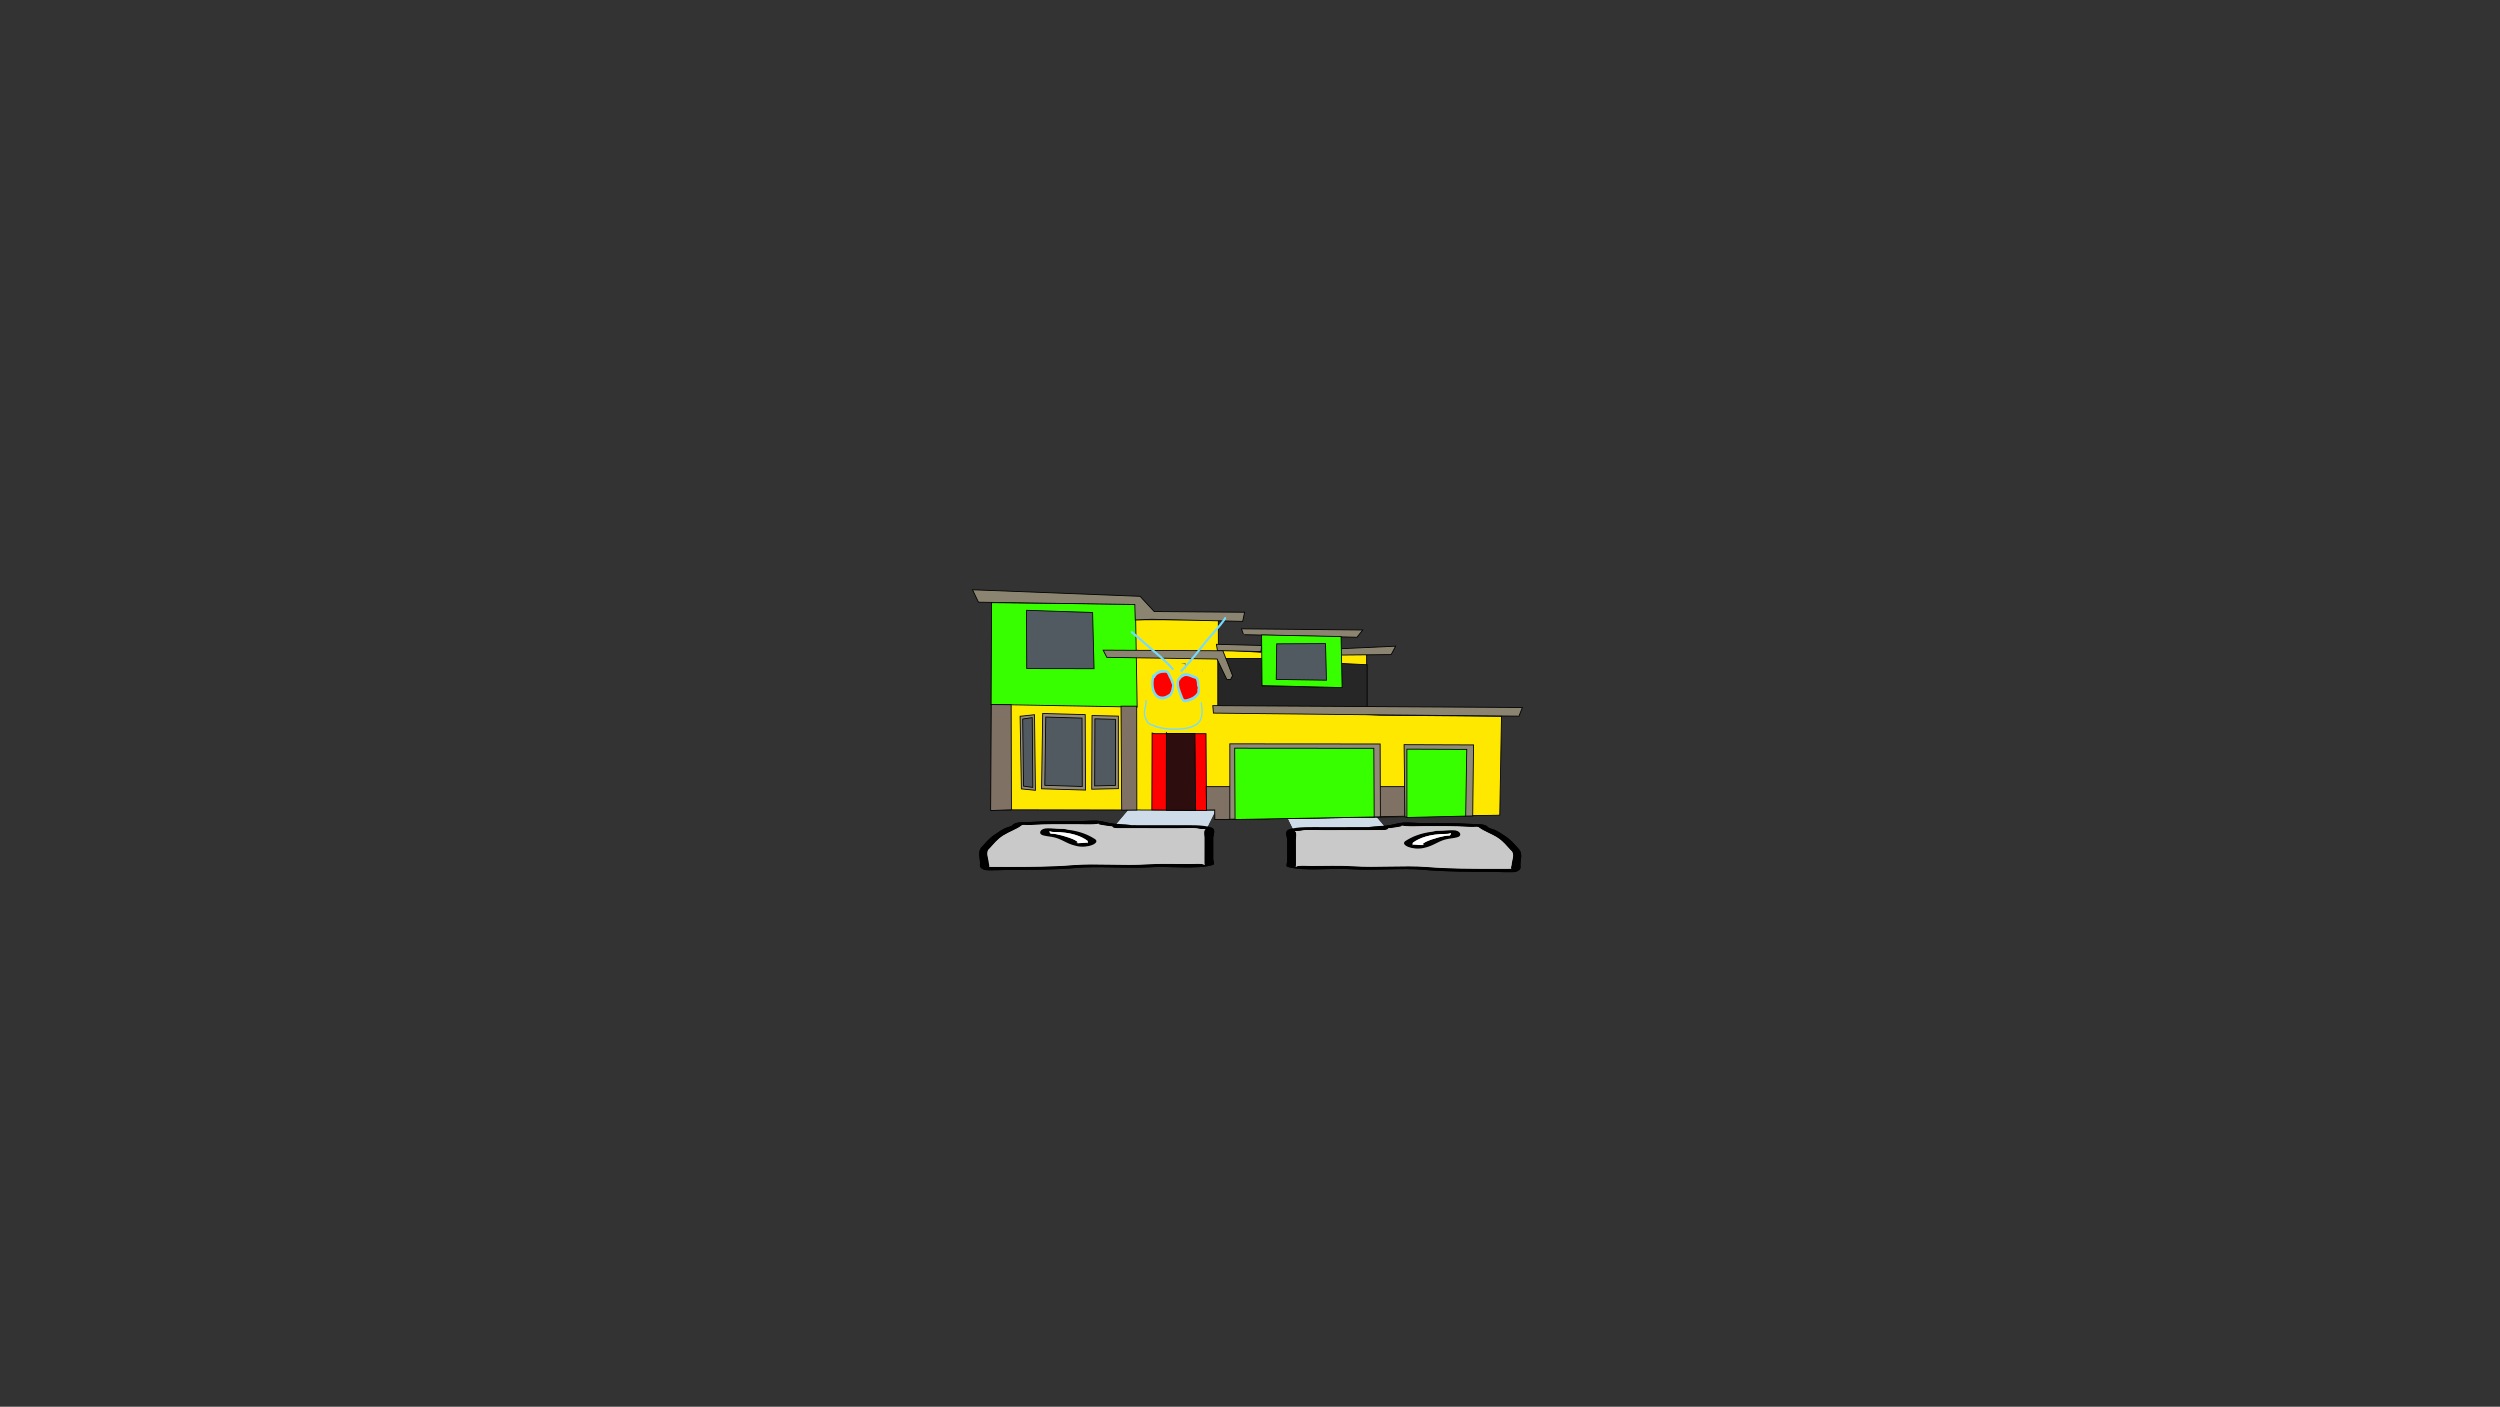 <svg version="1.1" xmlns="http://www.w3.org/2000/svg" xmlns:xlink="http://www.w3.org/1999/xlink" width="2878.25" height="1619.58" viewBox="0,0,2878.25,1619.58"><rect x="0" y="0" width="2878.25" height="1619.58" fill="#333333" stroke="none"/><g transform="translate(1117.373,629.809)"><g data-paper-data="{&quot;isPaintingLayer&quot;:true}" stroke-linejoin="miter" stroke-miterlimit="10" stroke-dasharray="" stroke-dashoffset="0" style="mix-blend-mode: normal"><path d="M-1117.373,989.77v-1619.58h2878.25v1619.58z" fill="none" fill-rule="nonzero" stroke="#000000" stroke-width="0" stroke-linecap="butt"/><g><path d="M371.776,325.293l-19.769,-39.946l93.697,0.231l33.577,39.574z" data-paper-data="{&quot;index&quot;:null}" fill="#cedce9" fill-rule="nonzero" stroke="#000000" stroke-width="0" stroke-linecap="round"/><path d="M488.191,323.063c-2.535,0.441 -5.028,0.695 -7.496,0.879c0.017,0.067 0.026,0.137 0.026,0.211c0.002,1.784 -5.161,1.791 -5.161,1.791c-22.802,0.03 -45.604,0.06 -68.406,0.09c-5.868,0.008 -20.469,-0.783 -24.795,0.29c-2.492,0.618 -4.277,0.559 -7.471,0.644c-0.361,0.01 -1.016,0.03 -1.596,0.043c3.09,0.758 1.604,7.801 1.606,9.77c0.009,8.326 0.018,16.651 0.027,24.976c0.002,1.487 0.003,2.973 0.005,4.46c0.001,0.595 -0.906,2.29 0.002,1.784c3.453,-1.926 10.196,-0.902 18.069,-0.916c15.519,-0.027 32.134,-0.622 47.377,0.322c27.836,1.887 57.758,-1.225 85.372,0.882c23.257,1.979 51.095,2.123 75.055,2.092c6.023,-0.008 12.046,-0.016 18.07,-0.024c0.906,-0.001 2.329,-0.045 3.802,-0.093c-1.483,-0.913 0.066,-3.129 0.065,-4.372c-0.005,-4.645 4.492,-12.663 -1.044,-16.829c-4.894,-5.061 -7.991,-9.936 -15.97,-14.979c-5.887,-3.721 -15.049,-7.014 -19.921,-10.712c-2.362,-2.204 -4.473,-0.624 -12.159,-1.125c-17.006,-1.108 -34.061,-0.847 -51.629,-0.824c-6.403,0.008 -14.445,0.468 -20.651,0.027c-1.31,-0.093 -3.772,-0.442 -5.618,-0.729c3.376,0.897 -4.324,1.778 -7.56,2.342zM407.149,322.465c17.233,-0.023 34.466,-0.045 51.699,-0.068c0.497,-0.087 0.994,-0.173 1.491,-0.26c6.547,-1.14 12.459,-0.848 18.068,-1.362c7.644,-0.7 12.215,-3.031 20.102,-3.594c4.531,-0.324 17.082,0.681 23.506,0.673c17.417,-0.023 34.815,-0.39 51.629,0.824c9.445,0.682 17.426,-0.682 21.847,3.444c0.653,1.569 5.865,2.543 8.592,3.747c4.168,1.84 7.652,4.568 10.878,6.607c7.996,5.054 11.515,10.258 16.531,15.446c4.483,5.469 1.569,12.261 1.575,17.956c0.003,3.149 1.442,5.366 -5.154,8.035c-2.3,0.931 -23.56,0.031 -27.104,0.035c-24.713,0.032 -53.589,-0.156 -77.559,-2.195c-26.334,-2.625 -57.674,1 -84.893,-0.845c-21.934,-1.678 -55.783,2.914 -73.75,-2.895c-1.779,-0.575 -0.006,-5.293 -0.007,-6.244c-0.009,-8.326 -0.018,-16.651 -0.027,-24.976c-0.003,-2.784 -3.561,-9.425 1.823,-11.504c9.396,-3.63 26.989,-2.806 40.754,-2.824z" data-paper-data="{&quot;index&quot;:null}" fill="#000000" fill-rule="nonzero" stroke="none" stroke-width="0" stroke-linecap="butt"/><path d="M480.623,323.857c2.468,-0.184 4.991,-0.44 7.526,-0.882c3.235,-0.563 10.967,-1.446 7.59,-2.343c1.846,0.286 4.328,0.636 5.638,0.729c6.206,0.441 14.32,-0.014 20.723,-0.023c17.567,-0.023 34.733,-0.259 51.739,0.849c7.686,0.501 9.812,-1.073 12.175,1.132c4.872,3.697 14.072,7.017 19.96,10.738c7.979,5.043 11.087,9.952 15.981,15.013c5.536,4.166 1.015,12.215 1.02,16.86c0.001,1.243 -1.558,3.465 -0.075,4.378c-1.473,0.048 -2.898,0.093 -3.804,0.095c-6.023,0.008 -12.057,0.021 -18.08,0.029c-23.96,0.031 -51.911,-0.082 -75.168,-2.061c-27.614,-2.107 -57.81,0.989 -85.646,-0.899c-15.243,-0.945 -31.905,-0.37 -47.424,-0.343c-7.873,0.014 -14.622,-1.015 -18.075,0.912c-0.907,0.506 -0.005,-1.192 -0.006,-1.787c-0.002,-1.487 -0.012,-2.981 -0.014,-4.467c-0.009,-8.326 -0.029,-16.7 -0.038,-25.026c-0.002,-1.968 1.499,-9.029 -1.591,-9.787c0.579,-0.013 1.236,-0.033 1.596,-0.043c3.194,-0.085 4.983,-0.029 7.475,-0.647c4.327,-1.073 18.941,-0.291 24.809,-0.298c22.802,-0.03 45.726,-0.095 68.528,-0.125c0,0 5.188,-0.01 5.186,-1.794c-0,-0.073 -0.008,-0.143 -0.025,-0.211z" data-paper-data="{&quot;noHover&quot;:false,&quot;origItem&quot;:[&quot;Path&quot;,{&quot;applyMatrix&quot;:true,&quot;segments&quot;:[[[579.60736,595.76373],[0.95609,-0.20262],[0.00646,0.07548]],[[579.61718,596],[0,-0.08208],[0,2]],[[577.61718,598],[0,0],[-8.83333,0]],[[551.11718,598],[8.83333,0],[-2.27308,0]],[[541.51161,598.28885],[1.67648,-1.19621],[-0.96568,0.68904]],[[538.61718,599],[1.23739,-0.09027],[-0.13966,0.01019]],[[537.99901,599.04541],[0.22447,-0.0134],[1.19653,0.85421]],[[538.61718,610],[0,-2.20646],[0,9.33333]],[[538.61718,638],[0,-9.33333],[0,1.66667]],[[538.61718,643],[0,-1.66667],[0,0.66667]],[[538.61718,645],[-0.35177,0.56631],[1.33831,-2.15456]],[[545.61718,644],[-3.04994,0.00386],[6.01206,-0.00761]],[[563.97058,644.43107],[-5.90478,-1.08158],[10.78253,2.15651]],[[597.04254,645.54479],[-10.6965,-2.40266],[9.00888,2.25222]],[[626.11718,648],[-9.28168,0],[2.33333,0]],[[633.11718,648],[-2.33333,0],[0.35109,0]],[[634.59021,647.90091],[-0.5707,0.05184],[-0.57412,-1.02596]],[[634.61718,643],[0,1.39387],[0,-5.20707]],[[634.21982,624.13246],[2.14282,4.67827],[-1.8936,-5.6808]],[[628.03948,607.31672],[3.08887,5.66543],[-2.2791,-4.1802]],[[620.32688,595.27881],[1.8857,4.15235],[-0.91417,-2.47477]],[[615.61718,594],[2.9771,0.57275],[-6.58756,-1.26734]],[[595.61718,593],[6.8054,0],[-2.48058,0]],[[587.61718,593],[2.40395,0.50364],[-0.50743,-0.10631]],[[585.44122,592.1748],[0.71481,0.32365],[1.30749,1.01011]],[[582.51161,594.78885],[1.25365,-0.62682],[-0.98239,0.4912]]],&quot;closed&quot;:true}],&quot;index&quot;:null}" fill="#c9c9c9" fill-rule="nonzero" stroke="none" stroke-width="0" stroke-linecap="butt"/><path d="M553.006,330.302c-0,-0.207 -0.072,-0.553 -0.141,-0.893c-0.266,0.138 -0.662,0.257 -1.172,0.358c-1.529,0.54 -3.85,0.543 -3.85,0.543c-19.665,0.026 -31.018,4.777 -37.964,9.768c-0.817,0.566 -0.744,1.247 -0.744,1.879c0,0.18 -0.049,0.466 -0.103,0.761c0.052,-0.095 0.182,-0.174 0.446,-0.224c1.167,-0.223 11.32,1.121 12.565,0.338c0.374,-0.235 -1.837,-0.277 -1.715,-0.541c1.496,-3.256 17.393,-8.198 25.209,-9.559c2.027,-0.353 4.309,-0.532 6.578,-0.616c-0.888,-0.476 0.891,-1.209 0.891,-1.812zM509.005,342.865c-0.116,0.634 -0.22,1.241 0.132,0.875c0.241,-0.25 -0.107,-0.6 -0.132,-0.875zM500.642,338.493c7.373,-4.816 17.182,-9.212 32.473,-10.957c1.436,-0.778 4.399,-0.782 4.399,-0.782l2.581,-0.003c5.845,-0.008 8.937,-0.715 15.215,-0.724c8.719,-0.011 10.747,5.977 6.189,7.738c-2.876,1.111 -7.491,1.48 -11.341,2.151c-11.398,1.985 -15.622,7.651 -28.111,10.483c-13.237,3.002 -27.82,-3.461 -21.405,-7.906z" data-paper-data="{&quot;index&quot;:null}" fill="#000000" fill-rule="nonzero" stroke="none" stroke-width="0" stroke-linecap="butt"/><path d="M553.057,329.349c0.069,0.34 0.153,0.692 0.153,0.898c0.001,0.603 -1.757,1.347 -0.87,1.823c-2.269,0.084 -4.564,0.256 -6.591,0.609c-7.816,1.361 -23.79,6.279 -25.286,9.534c-0.122,0.265 1.844,0.463 1.47,0.698c-1.245,0.783 -11.486,-0.585 -12.653,-0.361c-0.264,0.051 -0.393,0.129 -0.445,0.225c0.054,-0.296 0.094,-0.585 0.094,-0.765c-0.001,-0.632 -0.096,-1.325 0.721,-1.891c6.946,-4.991 18.709,-9.847 38.374,-9.873c0,0 2.331,0.001 3.86,-0.539c0.51,-0.101 0.907,-0.219 1.172,-0.358z" data-paper-data="{&quot;noHover&quot;:false,&quot;origItem&quot;:[&quot;Path&quot;,{&quot;applyMatrix&quot;:true,&quot;segments&quot;:[[[607.563,601.99816],[0.02649,0.38155],[-0.10299,0.15484]],[[607.10872,602.39727],[0.1976,-0.11227],[-0.59254,0.60273]],[[605.61718,603],[0,0],[-7.618,0]],[[590.90604,613.89443],[2.69308,-5.58508],[-0.31682,0.63364]],[[590.61718,616],[0,-0.70843],[0,0.20156]],[[590.57685,616.85325],[0.02106,-0.33136],[0.02013,-0.10671]],[[590.74964,616.60263],[-0.10238,0.05628],[0.45234,-0.24865]],[[595.61718,617],[-0.48256,0.87548],[0.14503,-0.26312]],[[594.95308,616.3906],[-0.04725,0.29671],[0.58086,-3.64773]],[[604.72276,605.71115],[-3.02833,1.51416],[0.78545,-0.39273]],[[607.27135,605.03032],[-0.87898,0.0905],[-0.34365,-0.53523]],[[607.61718,603],[0,0.6759],[0,-0.23192]]],&quot;closed&quot;:true}],&quot;index&quot;:null}" fill="#ffffff" fill-rule="nonzero" stroke="none" stroke-width="0" stroke-linecap="butt"/><path d="M371.776,325.293l-19.769,-39.946l93.697,0.231l33.577,39.574z" data-paper-data="{&quot;index&quot;:null}" fill="#cedce9" fill-rule="nonzero" stroke="#000000" stroke-width="0" stroke-linecap="round"/><path d="M488.191,323.063c-2.535,0.441 -5.028,0.695 -7.496,0.879c0.017,0.067 0.026,0.137 0.026,0.211c0.002,1.784 -5.161,1.791 -5.161,1.791c-22.802,0.03 -45.604,0.06 -68.406,0.09c-5.868,0.008 -20.469,-0.783 -24.795,0.29c-2.492,0.618 -4.277,0.559 -7.471,0.644c-0.361,0.01 -1.016,0.03 -1.596,0.043c3.09,0.758 1.604,7.801 1.606,9.77c0.009,8.326 0.018,16.651 0.027,24.976c0.002,1.487 0.003,2.973 0.005,4.46c0.001,0.595 -0.906,2.29 0.002,1.784c3.453,-1.926 10.196,-0.902 18.069,-0.916c15.519,-0.027 32.134,-0.622 47.377,0.322c27.836,1.887 57.758,-1.225 85.372,0.882c23.257,1.979 51.095,2.123 75.055,2.092c6.023,-0.008 12.046,-0.016 18.07,-0.024c0.906,-0.001 2.329,-0.045 3.802,-0.093c-1.483,-0.913 0.066,-3.129 0.065,-4.372c-0.005,-4.645 4.492,-12.663 -1.044,-16.829c-4.894,-5.061 -7.991,-9.936 -15.97,-14.979c-5.887,-3.721 -15.049,-7.014 -19.921,-10.712c-2.362,-2.204 -4.473,-0.624 -12.159,-1.125c-17.006,-1.108 -34.061,-0.847 -51.629,-0.824c-6.403,0.008 -14.445,0.468 -20.651,0.027c-1.31,-0.093 -3.772,-0.442 -5.618,-0.729c3.376,0.897 -4.324,1.778 -7.56,2.342zM407.149,322.465c17.233,-0.023 34.466,-0.045 51.699,-0.068c0.497,-0.087 0.994,-0.173 1.491,-0.26c6.547,-1.14 12.459,-0.848 18.068,-1.362c7.644,-0.7 12.215,-3.031 20.102,-3.594c4.531,-0.324 17.082,0.681 23.506,0.673c17.417,-0.023 34.815,-0.39 51.629,0.824c9.445,0.682 17.426,-0.682 21.847,3.444c0.653,1.569 5.865,2.543 8.592,3.747c4.168,1.84 7.652,4.568 10.878,6.607c7.996,5.054 11.515,10.258 16.531,15.446c4.483,5.469 1.569,12.261 1.575,17.956c0.003,3.149 1.442,5.366 -5.154,8.035c-2.3,0.931 -23.56,0.031 -27.104,0.035c-24.713,0.032 -53.589,-0.156 -77.559,-2.195c-26.334,-2.625 -57.674,1 -84.893,-0.845c-21.934,-1.678 -55.783,2.914 -73.75,-2.895c-1.779,-0.575 -0.006,-5.293 -0.007,-6.244c-0.009,-8.326 -0.018,-16.651 -0.027,-24.976c-0.003,-2.784 -3.561,-9.425 1.823,-11.504c9.396,-3.63 26.989,-2.806 40.754,-2.824z" data-paper-data="{&quot;index&quot;:null}" fill="#000000" fill-rule="nonzero" stroke="none" stroke-width="0" stroke-linecap="butt"/><path d="M480.623,323.857c2.468,-0.184 4.991,-0.44 7.526,-0.882c3.235,-0.563 10.967,-1.446 7.59,-2.343c1.846,0.286 4.328,0.636 5.638,0.729c6.206,0.441 14.32,-0.014 20.723,-0.023c17.567,-0.023 34.733,-0.259 51.739,0.849c7.686,0.501 9.812,-1.073 12.175,1.132c4.872,3.697 14.072,7.017 19.96,10.738c7.979,5.043 11.087,9.952 15.981,15.013c5.536,4.166 1.015,12.215 1.02,16.86c0.001,1.243 -1.558,3.465 -0.075,4.378c-1.473,0.048 -2.898,0.093 -3.804,0.095c-6.023,0.008 -12.057,0.021 -18.08,0.029c-23.96,0.031 -51.911,-0.082 -75.168,-2.061c-27.614,-2.107 -57.81,0.989 -85.646,-0.899c-15.243,-0.945 -31.905,-0.37 -47.424,-0.343c-7.873,0.014 -14.622,-1.015 -18.075,0.912c-0.907,0.506 -0.005,-1.192 -0.006,-1.787c-0.002,-1.487 -0.012,-2.981 -0.014,-4.467c-0.009,-8.326 -0.029,-16.7 -0.038,-25.026c-0.002,-1.968 1.499,-9.029 -1.591,-9.787c0.579,-0.013 1.236,-0.033 1.596,-0.043c3.194,-0.085 4.983,-0.029 7.475,-0.647c4.327,-1.073 18.941,-0.291 24.809,-0.298c22.802,-0.03 45.726,-0.095 68.528,-0.125c0,0 5.188,-0.01 5.186,-1.794c-0,-0.073 -0.008,-0.143 -0.025,-0.211z" data-paper-data="{&quot;noHover&quot;:false,&quot;origItem&quot;:[&quot;Path&quot;,{&quot;applyMatrix&quot;:true,&quot;segments&quot;:[[[579.60736,595.76373],[0.95609,-0.20262],[0.00646,0.07548]],[[579.61718,596],[0,-0.08208],[0,2]],[[577.61718,598],[0,0],[-8.83333,0]],[[551.11718,598],[8.83333,0],[-2.27308,0]],[[541.51161,598.28885],[1.67648,-1.19621],[-0.96568,0.68904]],[[538.61718,599],[1.23739,-0.09027],[-0.13966,0.01019]],[[537.99901,599.04541],[0.22447,-0.0134],[1.19653,0.85421]],[[538.61718,610],[0,-2.20646],[0,9.33333]],[[538.61718,638],[0,-9.33333],[0,1.66667]],[[538.61718,643],[0,-1.66667],[0,0.66667]],[[538.61718,645],[-0.35177,0.56631],[1.33831,-2.15456]],[[545.61718,644],[-3.04994,0.00386],[6.01206,-0.00761]],[[563.97058,644.43107],[-5.90478,-1.08158],[10.78253,2.15651]],[[597.04254,645.54479],[-10.6965,-2.40266],[9.00888,2.25222]],[[626.11718,648],[-9.28168,0],[2.33333,0]],[[633.11718,648],[-2.33333,0],[0.35109,0]],[[634.59021,647.90091],[-0.5707,0.05184],[-0.57412,-1.02596]],[[634.61718,643],[0,1.39387],[0,-5.20707]],[[634.21982,624.13246],[2.14282,4.67827],[-1.8936,-5.6808]],[[628.03948,607.31672],[3.08887,5.66543],[-2.2791,-4.1802]],[[620.32688,595.27881],[1.8857,4.15235],[-0.91417,-2.47477]],[[615.61718,594],[2.9771,0.57275],[-6.58756,-1.26734]],[[595.61718,593],[6.8054,0],[-2.48058,0]],[[587.61718,593],[2.40395,0.50364],[-0.50743,-0.10631]],[[585.44122,592.1748],[0.71481,0.32365],[1.30749,1.01011]],[[582.51161,594.78885],[1.25365,-0.62682],[-0.98239,0.4912]]],&quot;closed&quot;:true}],&quot;index&quot;:null}" fill="#c9c9c9" fill-rule="nonzero" stroke="none" stroke-width="0" stroke-linecap="butt"/><path d="M553.006,330.302c-0,-0.207 -0.072,-0.553 -0.141,-0.893c-0.266,0.138 -0.662,0.257 -1.172,0.358c-1.529,0.54 -3.85,0.543 -3.85,0.543c-19.665,0.026 -31.018,4.777 -37.964,9.768c-0.817,0.566 -0.744,1.247 -0.744,1.879c0,0.18 -0.049,0.466 -0.103,0.761c0.052,-0.095 0.182,-0.174 0.446,-0.224c1.167,-0.223 11.32,1.121 12.565,0.338c0.374,-0.235 -1.837,-0.277 -1.715,-0.541c1.496,-3.256 17.393,-8.198 25.209,-9.559c2.027,-0.353 4.309,-0.532 6.578,-0.616c-0.888,-0.476 0.891,-1.209 0.891,-1.812zM509.005,342.865c-0.116,0.634 -0.22,1.241 0.132,0.875c0.241,-0.25 -0.107,-0.6 -0.132,-0.875zM500.642,338.493c7.373,-4.816 17.182,-9.212 32.473,-10.957c1.436,-0.778 4.399,-0.782 4.399,-0.782l2.581,-0.003c5.845,-0.008 8.937,-0.715 15.215,-0.724c8.719,-0.011 10.747,5.977 6.189,7.738c-2.876,1.111 -7.491,1.48 -11.341,2.151c-11.398,1.985 -15.622,7.651 -28.111,10.483c-13.237,3.002 -27.82,-3.461 -21.405,-7.906z" data-paper-data="{&quot;index&quot;:null}" fill="#000000" fill-rule="nonzero" stroke="none" stroke-width="0" stroke-linecap="butt"/><path d="M553.057,329.349c0.069,0.34 0.153,0.692 0.153,0.898c0.001,0.603 -1.757,1.347 -0.87,1.823c-2.269,0.084 -4.564,0.256 -6.591,0.609c-7.816,1.361 -23.79,6.279 -25.286,9.534c-0.122,0.265 1.844,0.463 1.47,0.698c-1.245,0.783 -11.486,-0.585 -12.653,-0.361c-0.264,0.051 -0.393,0.129 -0.445,0.225c0.054,-0.296 0.094,-0.585 0.094,-0.765c-0.001,-0.632 -0.096,-1.325 0.721,-1.891c6.946,-4.991 18.709,-9.847 38.374,-9.873c0,0 2.331,0.001 3.86,-0.539c0.51,-0.101 0.907,-0.219 1.172,-0.358z" data-paper-data="{&quot;noHover&quot;:false,&quot;origItem&quot;:[&quot;Path&quot;,{&quot;applyMatrix&quot;:true,&quot;segments&quot;:[[[607.563,601.99816],[0.02649,0.38155],[-0.10299,0.15484]],[[607.10872,602.39727],[0.1976,-0.11227],[-0.59254,0.60273]],[[605.61718,603],[0,0],[-7.618,0]],[[590.90604,613.89443],[2.69308,-5.58508],[-0.31682,0.63364]],[[590.61718,616],[0,-0.70843],[0,0.20156]],[[590.57685,616.85325],[0.02106,-0.33136],[0.02013,-0.10671]],[[590.74964,616.60263],[-0.10238,0.05628],[0.45234,-0.24865]],[[595.61718,617],[-0.48256,0.87548],[0.14503,-0.26312]],[[594.95308,616.3906],[-0.04725,0.29671],[0.58086,-3.64773]],[[604.72276,605.71115],[-3.02833,1.51416],[0.78545,-0.39273]],[[607.27135,605.03032],[-0.87898,0.0905],[-0.34365,-0.53523]],[[607.61718,603],[0,0.6759],[0,-0.23192]]],&quot;closed&quot;:true}],&quot;index&quot;:null}" fill="#ffffff" fill-rule="nonzero" stroke="none" stroke-width="0" stroke-linecap="butt"/><path d="M164.719,322.958l33.577,-39.574l93.697,-0.231l-19.769,39.946z" data-paper-data="{&quot;index&quot;:null}" fill="#cedce9" fill-rule="nonzero" stroke="#000000" stroke-width="0" stroke-linecap="round"/><path d="M155.809,320.869c-3.236,-0.563 -10.936,-1.445 -7.56,-2.342c-1.846,0.286 -4.308,0.636 -5.618,0.729c-6.206,0.441 -14.248,-0.019 -20.651,-0.027c-17.567,-0.023 -34.622,-0.284 -51.629,0.824c-7.686,0.501 -9.796,-1.08 -12.159,1.125c-4.872,3.697 -14.034,6.991 -19.921,10.712c-7.979,5.043 -11.076,9.918 -15.97,14.979c-5.536,4.166 -1.039,12.184 -1.044,16.829c-0.001,1.243 1.548,3.459 0.065,4.372c1.473,0.048 2.896,0.092 3.802,0.093c6.023,0.008 12.046,0.016 18.07,0.024c23.96,0.031 51.797,-0.113 75.055,-2.092c27.614,-2.107 57.536,1.005 85.372,-0.882c15.243,-0.945 31.858,-0.35 47.377,-0.322c7.873,0.014 14.616,-1.011 18.069,0.916c0.907,0.506 0.001,-1.189 0.002,-1.784c0.002,-1.487 0.003,-2.973 0.005,-4.46c0.009,-8.326 0.018,-16.651 0.027,-24.976c0.002,-1.968 -1.483,-9.012 1.606,-9.77c-0.579,-0.013 -1.235,-0.033 -1.596,-0.043c-3.194,-0.085 -4.979,-0.026 -7.471,-0.644c-4.327,-1.073 -18.928,-0.282 -24.795,-0.29c-22.802,-0.03 -45.604,-0.06 -68.406,-0.09c0,0 -5.163,-0.007 -5.161,-1.791c0,-0.073 0.009,-0.143 0.026,-0.211c-2.468,-0.184 -4.961,-0.438 -7.496,-0.879zM236.851,320.272c13.765,0.018 31.358,-0.806 40.754,2.824c5.384,2.08 1.826,8.721 1.823,11.504c-0.009,8.326 -0.018,16.651 -0.027,24.976c-0.001,0.951 1.772,5.669 -0.007,6.244c-17.967,5.808 -51.816,1.216 -73.75,2.895c-27.219,1.845 -58.559,-1.78 -84.893,0.845c-23.971,2.039 -52.846,2.228 -77.559,2.195c-3.545,-0.005 -24.804,0.895 -27.104,-0.035c-6.596,-2.669 -5.157,-4.886 -5.154,-8.035c0.006,-5.695 -2.908,-12.488 1.575,-17.956c5.016,-5.187 8.535,-10.392 16.531,-15.446c3.226,-2.039 6.71,-4.767 10.878,-6.607c2.727,-1.204 7.939,-2.178 8.592,-3.747c4.421,-4.126 12.402,-2.762 21.847,-3.444c16.814,-1.214 34.212,-0.847 51.629,-0.824c6.423,0.008 18.975,-0.997 23.506,-0.673c7.887,0.564 12.458,2.894 20.102,3.594c5.609,0.514 11.521,0.222 18.068,1.362c0.497,0.087 0.994,0.173 1.491,0.26c17.233,0.023 34.466,0.045 51.699,0.068z" data-paper-data="{&quot;index&quot;:null}" fill="#000000" fill-rule="nonzero" stroke="none" stroke-width="0" stroke-linecap="butt"/><path d="M163.377,321.663c-0.017,0.067 -0.025,0.138 -0.025,0.211c-0.002,1.784 5.186,1.794 5.186,1.794c22.802,0.03 45.726,0.095 68.528,0.125c5.868,0.008 20.482,-0.774 24.809,0.298c2.492,0.618 4.281,0.562 7.475,0.647c0.361,0.01 1.017,0.03 1.596,0.043c-3.09,0.758 -1.589,7.818 -1.591,9.787c-0.009,8.326 -0.029,16.7 -0.038,25.026c-0.002,1.487 -0.012,2.981 -0.014,4.467c-0.001,0.595 0.902,2.293 -0.006,1.787c-3.453,-1.926 -10.202,-0.898 -18.075,-0.912c-15.519,-0.027 -32.181,-0.602 -47.424,0.343c-27.836,1.887 -58.032,-1.208 -85.646,0.899c-23.258,1.979 -51.208,2.092 -75.168,2.061c-6.023,-0.008 -12.057,-0.021 -18.08,-0.029c-0.906,-0.001 -2.331,-0.046 -3.804,-0.095c1.483,-0.913 -0.076,-3.135 -0.075,-4.378c0.005,-4.645 -4.516,-12.694 1.02,-16.86c4.894,-5.061 8.002,-9.97 15.981,-15.013c5.887,-3.721 15.088,-7.041 19.96,-10.738c2.362,-2.204 4.489,-0.631 12.175,-1.132c17.006,-1.108 34.172,-0.872 51.739,-0.849c6.403,0.008 14.517,0.464 20.723,0.023c1.31,-0.093 3.793,-0.442 5.638,-0.729c-3.376,0.897 4.355,1.779 7.59,2.343c2.535,0.441 5.058,0.698 7.526,0.882z" data-paper-data="{&quot;noHover&quot;:false,&quot;origItem&quot;:[&quot;Path&quot;,{&quot;applyMatrix&quot;:true,&quot;segments&quot;:[[[579.60736,595.76373],[0.95609,-0.20262],[0.00646,0.07548]],[[579.61718,596],[0,-0.08208],[0,2]],[[577.61718,598],[0,0],[-8.83333,0]],[[551.11718,598],[8.83333,0],[-2.27308,0]],[[541.51161,598.28885],[1.67648,-1.19621],[-0.96568,0.68904]],[[538.61718,599],[1.23739,-0.09027],[-0.13966,0.01019]],[[537.99901,599.04541],[0.22447,-0.0134],[1.19653,0.85421]],[[538.61718,610],[0,-2.20646],[0,9.33333]],[[538.61718,638],[0,-9.33333],[0,1.66667]],[[538.61718,643],[0,-1.66667],[0,0.66667]],[[538.61718,645],[-0.35177,0.56631],[1.33831,-2.15456]],[[545.61718,644],[-3.04994,0.00386],[6.01206,-0.00761]],[[563.97058,644.43107],[-5.90478,-1.08158],[10.78253,2.15651]],[[597.04254,645.54479],[-10.6965,-2.40266],[9.00888,2.25222]],[[626.11718,648],[-9.28168,0],[2.33333,0]],[[633.11718,648],[-2.33333,0],[0.35109,0]],[[634.59021,647.90091],[-0.5707,0.05184],[-0.57412,-1.02596]],[[634.61718,643],[0,1.39387],[0,-5.20707]],[[634.21982,624.13246],[2.14282,4.67827],[-1.8936,-5.6808]],[[628.03948,607.31672],[3.08887,5.66543],[-2.2791,-4.1802]],[[620.32688,595.27881],[1.8857,4.15235],[-0.91417,-2.47477]],[[615.61718,594],[2.9771,0.57275],[-6.58756,-1.26734]],[[595.61718,593],[6.8054,0],[-2.48058,0]],[[587.61718,593],[2.40395,0.50364],[-0.50743,-0.10631]],[[585.44122,592.1748],[0.71481,0.32365],[1.30749,1.01011]],[[582.51161,594.78885],[1.25365,-0.62682],[-0.98239,0.4912]]],&quot;closed&quot;:true}],&quot;index&quot;:null}" fill="#c9c9c9" fill-rule="nonzero" stroke="none" stroke-width="0" stroke-linecap="butt"/><path d="M90.994,328.109c-0.001,0.603 1.778,1.336 0.891,1.812c2.269,0.084 4.551,0.263 6.578,0.616c7.816,1.361 23.713,6.303 25.209,9.559c0.122,0.265 -2.089,0.306 -1.715,0.541c1.245,0.783 11.398,-0.561 12.565,-0.338c0.264,0.051 0.394,0.129 0.446,0.224c-0.054,-0.296 -0.104,-0.581 -0.103,-0.761c0.001,-0.632 0.074,-1.313 -0.744,-1.879c-6.946,-4.991 -18.299,-9.742 -37.964,-9.768c0,0 -2.321,-0.003 -3.85,-0.543c-0.51,-0.101 -0.907,-0.219 -1.172,-0.358c-0.069,0.34 -0.141,0.687 -0.141,0.893zM134.863,341.547c0.352,0.366 0.249,-0.241 0.132,-0.875c-0.025,0.275 -0.373,0.625 -0.132,0.875zM143.358,336.3c6.415,4.445 -8.169,10.908 -21.405,7.906c-12.489,-2.833 -16.713,-8.499 -28.111,-10.483c-3.851,-0.67 -8.465,-1.04 -11.341,-2.151c-4.558,-1.76 -2.53,-7.749 6.189,-7.738c6.278,0.008 9.37,0.716 15.215,0.724l2.581,0.003c0,0 2.963,0.004 4.399,0.782c15.291,1.745 25.1,6.141 32.473,10.957z" data-paper-data="{&quot;index&quot;:null}" fill="#000000" fill-rule="nonzero" stroke="none" stroke-width="0" stroke-linecap="butt"/><path d="M90.943,327.155c0.266,0.138 0.662,0.257 1.172,0.358c1.529,0.54 3.86,0.539 3.86,0.539c19.665,0.026 31.428,4.882 38.374,9.873c0.817,0.566 0.722,1.26 0.721,1.891c-0,0.18 0.04,0.47 0.094,0.765c-0.052,-0.095 -0.18,-0.174 -0.445,-0.225c-1.167,-0.223 -11.408,1.144 -12.653,0.361c-0.374,-0.235 1.591,-0.434 1.47,-0.698c-1.496,-3.256 -17.47,-8.173 -25.286,-9.534c-2.027,-0.353 -4.322,-0.525 -6.591,-0.609c0.888,-0.476 -0.87,-1.22 -0.87,-1.823c0,-0.207 0.084,-0.558 0.153,-0.898z" data-paper-data="{&quot;noHover&quot;:false,&quot;origItem&quot;:[&quot;Path&quot;,{&quot;applyMatrix&quot;:true,&quot;segments&quot;:[[[607.563,601.99816],[0.02649,0.38155],[-0.10299,0.15484]],[[607.10872,602.39727],[0.1976,-0.11227],[-0.59254,0.60273]],[[605.61718,603],[0,0],[-7.618,0]],[[590.90604,613.89443],[2.69308,-5.58508],[-0.31682,0.63364]],[[590.61718,616],[0,-0.70843],[0,0.20156]],[[590.57685,616.85325],[0.02106,-0.33136],[0.02013,-0.10671]],[[590.74964,616.60263],[-0.10238,0.05628],[0.45234,-0.24865]],[[595.61718,617],[-0.48256,0.87548],[0.14503,-0.26312]],[[594.95308,616.3906],[-0.04725,0.29671],[0.58086,-3.64773]],[[604.72276,605.71115],[-3.02833,1.51416],[0.78545,-0.39273]],[[607.27135,605.03032],[-0.87898,0.0905],[-0.34365,-0.53523]],[[607.61718,603],[0,0.6759],[0,-0.23192]]],&quot;closed&quot;:true}],&quot;index&quot;:null}" fill="#ffffff" fill-rule="nonzero" stroke="none" stroke-width="0" stroke-linecap="butt"/><path d="M164.719,322.958l33.577,-39.574l93.697,-0.231l-19.769,39.946z" data-paper-data="{&quot;index&quot;:null}" fill="#cedce9" fill-rule="nonzero" stroke="#000000" stroke-width="0" stroke-linecap="round"/><path d="M155.809,320.869c-3.236,-0.563 -10.936,-1.445 -7.56,-2.342c-1.846,0.286 -4.308,0.636 -5.618,0.729c-6.206,0.441 -14.248,-0.019 -20.651,-0.027c-17.567,-0.023 -34.622,-0.284 -51.629,0.824c-7.686,0.501 -9.796,-1.08 -12.159,1.125c-4.872,3.697 -14.034,6.991 -19.921,10.712c-7.979,5.043 -11.076,9.918 -15.97,14.979c-5.536,4.166 -1.039,12.184 -1.044,16.829c-0.001,1.243 1.548,3.459 0.065,4.372c1.473,0.048 2.896,0.092 3.802,0.093c6.023,0.008 12.046,0.016 18.07,0.024c23.96,0.031 51.797,-0.113 75.055,-2.092c27.614,-2.107 57.536,1.005 85.372,-0.882c15.243,-0.945 31.858,-0.35 47.377,-0.322c7.873,0.014 14.616,-1.011 18.069,0.916c0.907,0.506 0.001,-1.189 0.002,-1.784c0.002,-1.487 0.003,-2.973 0.005,-4.46c0.009,-8.326 0.018,-16.651 0.027,-24.976c0.002,-1.968 -1.483,-9.012 1.606,-9.77c-0.579,-0.013 -1.235,-0.033 -1.596,-0.043c-3.194,-0.085 -4.979,-0.026 -7.471,-0.644c-4.327,-1.073 -18.928,-0.282 -24.795,-0.29c-22.802,-0.03 -45.604,-0.06 -68.406,-0.09c0,0 -5.163,-0.007 -5.161,-1.791c0,-0.073 0.009,-0.143 0.026,-0.211c-2.468,-0.184 -4.961,-0.438 -7.496,-0.879zM236.851,320.272c13.765,0.018 31.358,-0.806 40.754,2.824c5.384,2.08 1.826,8.721 1.823,11.504c-0.009,8.326 -0.018,16.651 -0.027,24.976c-0.001,0.951 1.772,5.669 -0.007,6.244c-17.967,5.808 -51.816,1.216 -73.75,2.895c-27.219,1.845 -58.559,-1.78 -84.893,0.845c-23.971,2.039 -52.846,2.228 -77.559,2.195c-3.545,-0.005 -24.804,0.895 -27.104,-0.035c-6.596,-2.669 -5.157,-4.886 -5.154,-8.035c0.006,-5.695 -2.908,-12.488 1.575,-17.956c5.016,-5.187 8.535,-10.392 16.531,-15.446c3.226,-2.039 6.71,-4.767 10.878,-6.607c2.727,-1.204 7.939,-2.178 8.592,-3.747c4.421,-4.126 12.402,-2.762 21.847,-3.444c16.814,-1.214 34.212,-0.847 51.629,-0.824c6.423,0.008 18.975,-0.997 23.506,-0.673c7.887,0.564 12.458,2.894 20.102,3.594c5.609,0.514 11.521,0.222 18.068,1.362c0.497,0.087 0.994,0.173 1.491,0.26c17.233,0.023 34.466,0.045 51.699,0.068z" data-paper-data="{&quot;index&quot;:null}" fill="#000000" fill-rule="nonzero" stroke="none" stroke-width="0" stroke-linecap="butt"/><path d="M163.377,321.663c-0.017,0.067 -0.025,0.138 -0.025,0.211c-0.002,1.784 5.186,1.794 5.186,1.794c22.802,0.03 45.726,0.095 68.528,0.125c5.868,0.008 20.482,-0.774 24.809,0.298c2.492,0.618 4.281,0.562 7.475,0.647c0.361,0.01 1.017,0.03 1.596,0.043c-3.09,0.758 -1.589,7.818 -1.591,9.787c-0.009,8.326 -0.029,16.7 -0.038,25.026c-0.002,1.487 -0.012,2.981 -0.014,4.467c-0.001,0.595 0.902,2.293 -0.006,1.787c-3.453,-1.926 -10.202,-0.898 -18.075,-0.912c-15.519,-0.027 -32.181,-0.602 -47.424,0.343c-27.836,1.887 -58.032,-1.208 -85.646,0.899c-23.258,1.979 -51.208,2.092 -75.168,2.061c-6.023,-0.008 -12.057,-0.021 -18.08,-0.029c-0.906,-0.001 -2.331,-0.046 -3.804,-0.095c1.483,-0.913 -0.076,-3.135 -0.075,-4.378c0.005,-4.645 -4.516,-12.694 1.02,-16.86c4.894,-5.061 8.002,-9.97 15.981,-15.013c5.887,-3.721 15.088,-7.041 19.96,-10.738c2.362,-2.204 4.489,-0.631 12.175,-1.132c17.006,-1.108 34.172,-0.872 51.739,-0.849c6.403,0.008 14.517,0.464 20.723,0.023c1.31,-0.093 3.793,-0.442 5.638,-0.729c-3.376,0.897 4.355,1.779 7.59,2.343c2.535,0.441 5.058,0.698 7.526,0.882z" data-paper-data="{&quot;noHover&quot;:false,&quot;origItem&quot;:[&quot;Path&quot;,{&quot;applyMatrix&quot;:true,&quot;segments&quot;:[[[579.60736,595.76373],[0.95609,-0.20262],[0.00646,0.07548]],[[579.61718,596],[0,-0.08208],[0,2]],[[577.61718,598],[0,0],[-8.83333,0]],[[551.11718,598],[8.83333,0],[-2.27308,0]],[[541.51161,598.28885],[1.67648,-1.19621],[-0.96568,0.68904]],[[538.61718,599],[1.23739,-0.09027],[-0.13966,0.01019]],[[537.99901,599.04541],[0.22447,-0.0134],[1.19653,0.85421]],[[538.61718,610],[0,-2.20646],[0,9.33333]],[[538.61718,638],[0,-9.33333],[0,1.66667]],[[538.61718,643],[0,-1.66667],[0,0.66667]],[[538.61718,645],[-0.35177,0.56631],[1.33831,-2.15456]],[[545.61718,644],[-3.04994,0.00386],[6.01206,-0.00761]],[[563.97058,644.43107],[-5.90478,-1.08158],[10.78253,2.15651]],[[597.04254,645.54479],[-10.6965,-2.40266],[9.00888,2.25222]],[[626.11718,648],[-9.28168,0],[2.33333,0]],[[633.11718,648],[-2.33333,0],[0.35109,0]],[[634.59021,647.90091],[-0.5707,0.05184],[-0.57412,-1.02596]],[[634.61718,643],[0,1.39387],[0,-5.20707]],[[634.21982,624.13246],[2.14282,4.67827],[-1.8936,-5.6808]],[[628.03948,607.31672],[3.08887,5.66543],[-2.2791,-4.1802]],[[620.32688,595.27881],[1.8857,4.15235],[-0.91417,-2.47477]],[[615.61718,594],[2.9771,0.57275],[-6.58756,-1.26734]],[[595.61718,593],[6.8054,0],[-2.48058,0]],[[587.61718,593],[2.40395,0.50364],[-0.50743,-0.10631]],[[585.44122,592.1748],[0.71481,0.32365],[1.30749,1.01011]],[[582.51161,594.78885],[1.25365,-0.62682],[-0.98239,0.4912]]],&quot;closed&quot;:true}],&quot;index&quot;:null}" fill="#c9c9c9" fill-rule="nonzero" stroke="none" stroke-width="0" stroke-linecap="butt"/><path d="M90.994,328.109c-0.001,0.603 1.778,1.336 0.891,1.812c2.269,0.084 4.551,0.263 6.578,0.616c7.816,1.361 23.713,6.303 25.209,9.559c0.122,0.265 -2.089,0.306 -1.715,0.541c1.245,0.783 11.398,-0.561 12.565,-0.338c0.264,0.051 0.394,0.129 0.446,0.224c-0.054,-0.296 -0.104,-0.581 -0.103,-0.761c0.001,-0.632 0.074,-1.313 -0.744,-1.879c-6.946,-4.991 -18.299,-9.742 -37.964,-9.768c0,0 -2.321,-0.003 -3.85,-0.543c-0.51,-0.101 -0.907,-0.219 -1.172,-0.358c-0.069,0.34 -0.141,0.687 -0.141,0.893zM134.863,341.547c0.352,0.366 0.249,-0.241 0.132,-0.875c-0.025,0.275 -0.373,0.625 -0.132,0.875zM143.358,336.3c6.415,4.445 -8.169,10.908 -21.405,7.906c-12.489,-2.833 -16.713,-8.499 -28.111,-10.483c-3.851,-0.67 -8.465,-1.04 -11.341,-2.151c-4.558,-1.76 -2.53,-7.749 6.189,-7.738c6.278,0.008 9.37,0.716 15.215,0.724l2.581,0.003c0,0 2.963,0.004 4.399,0.782c15.291,1.745 25.1,6.141 32.473,10.957z" data-paper-data="{&quot;index&quot;:null}" fill="#000000" fill-rule="nonzero" stroke="none" stroke-width="0" stroke-linecap="butt"/><path d="M90.943,327.155c0.266,0.138 0.662,0.257 1.172,0.358c1.529,0.54 3.86,0.539 3.86,0.539c19.665,0.026 31.428,4.882 38.374,9.873c0.817,0.566 0.722,1.26 0.721,1.891c-0,0.18 0.04,0.47 0.094,0.765c-0.052,-0.095 -0.18,-0.174 -0.445,-0.225c-1.167,-0.223 -11.408,1.144 -12.653,0.361c-0.374,-0.235 1.591,-0.434 1.47,-0.698c-1.496,-3.256 -17.47,-8.173 -25.286,-9.534c-2.027,-0.353 -4.322,-0.525 -6.591,-0.609c0.888,-0.476 -0.87,-1.22 -0.87,-1.823c0,-0.207 0.084,-0.558 0.153,-0.898z" data-paper-data="{&quot;noHover&quot;:false,&quot;origItem&quot;:[&quot;Path&quot;,{&quot;applyMatrix&quot;:true,&quot;segments&quot;:[[[607.563,601.99816],[0.02649,0.38155],[-0.10299,0.15484]],[[607.10872,602.39727],[0.1976,-0.11227],[-0.59254,0.60273]],[[605.61718,603],[0,0],[-7.618,0]],[[590.90604,613.89443],[2.69308,-5.58508],[-0.31682,0.63364]],[[590.61718,616],[0,-0.70843],[0,0.20156]],[[590.57685,616.85325],[0.02106,-0.33136],[0.02013,-0.10671]],[[590.74964,616.60263],[-0.10238,0.05628],[0.45234,-0.24865]],[[595.61718,617],[-0.48256,0.87548],[0.14503,-0.26312]],[[594.95308,616.3906],[-0.04725,0.29671],[0.58086,-3.64773]],[[604.72276,605.71115],[-3.02833,1.51416],[0.78545,-0.39273]],[[607.27135,605.03032],[-0.87898,0.0905],[-0.34365,-0.53523]],[[607.61718,603],[0,0.6759],[0,-0.23192]]],&quot;closed&quot;:true}],&quot;index&quot;:null}" fill="#ffffff" fill-rule="nonzero" stroke="none" stroke-width="0" stroke-linecap="butt"/><g><path d="M583.589,250.431c0.305,0.953 0.408,1.978 0.312,3.077c-2.55,0.111 -5.044,-0.003 -7.481,-0.342c2.391,0 4.779,0 7.17,0c0,-0.912 0,-1.823 0,-2.735z" data-paper-data="{&quot;index&quot;:null}" fill="#6b6b6b" fill-rule="evenodd" stroke="none" stroke-width="0" stroke-linecap="butt"/><path d="M594.187,252.14c0.29,0.365 0.396,0.821 0.312,1.367c-3.173,0.112 -6.29,-0.002 -9.352,-0.342c3.014,0 6.026,0 9.04,0c0,-0.342 0,-0.684 0,-1.026z" data-paper-data="{&quot;index&quot;:null}" fill="#9e9e9e" fill-rule="evenodd" stroke="none" stroke-width="0" stroke-linecap="butt"/><path d="M502.542,253.507c2.547,0 5.04,0.114 7.481,0.342c-5.012,-0.108 -10,0.005 -14.963,0.342c2.382,-0.455 4.875,-0.683 7.481,-0.684z" data-paper-data="{&quot;index&quot;:null}" fill="#484848" fill-rule="evenodd" stroke="none" stroke-width="0" stroke-linecap="butt"/><path d="M83.28,255.9c3.796,-0.112 7.537,0.002 11.222,0.342c-3.819,-0.21 -7.559,0.018 -11.222,0.684c0,-0.342 0,-0.684 0,-1.026z" data-paper-data="{&quot;index&quot;:null}" fill="#838383" fill-rule="evenodd" stroke="none" stroke-width="0" stroke-linecap="butt"/><path d="M23.864,63.205l1.476,0.27l164.597,2.427v17.804l95.364,0.067v34.39l49.188,2.967l0.492,-20.229l91.552,2.427v20.229l29.513,0.27v68.982l15.002,0.742l140.248,1.281l-1.968,113.824l-3.443,0.135l-323.985,4.855l-0.246,-10.803l-257.624,-0.337v-6.069v-231.289z" fill="#ffe800" fill-rule="nonzero" stroke="#000000" stroke-width="1" stroke-linecap="round"/><path d="M140.934,193.995l29.283,0.661v83.489l-30.694,0.661l0.353,-84.77z" fill="#928b78" fill-rule="nonzero" stroke="#000000" stroke-width="1" stroke-linecap="round"/><path d="M132.358,279.813l-50.566,-1.496l1.288,-86.724l48.956,1.33z" fill="#928b78" fill-rule="nonzero" stroke="#000000" stroke-width="1" stroke-linecap="round"/><path d="M74.698,280.072l-16.175,-1.632l-1.452,-83.616l16.59,-1.795z" fill="#928b78" fill-rule="nonzero" stroke="#000000" stroke-width="1" stroke-linecap="round"/><path d="M189.824,65.652l2.016,118.595l-168.163,-3.015l0.55,-117.188z" fill="#38ff00" fill-rule="nonzero" stroke="#000000" stroke-width="1" stroke-linecap="round"/><path d="M189.137,66.172l-180.03,-2.697l-6.825,-14.295l192.941,7.552l16.232,17.532l104.095,0.809l-2.213,10.519l-105.017,-2.427l-18.692,0.809z" fill="#8b8471" fill-rule="nonzero" stroke="#000000" stroke-width="1" stroke-linecap="round"/><path d="M314.076,100.09l-2.213,-5.934l139.695,1.349l-6.64,8.361l-129.365,-2.967" fill="#8b8471" fill-rule="nonzero" stroke="#000000" stroke-width="1" stroke-linecap="round"/><path d="M283.087,111.958l52.14,1.349l-0.846,7.013l-50.167,-1.079z" fill="#8b8471" fill-rule="nonzero" stroke="#000000" stroke-width="1" stroke-linecap="round"/><path d="M425.733,117.083l63.699,-2.967l-5.165,9.71l-58.042,0.539z" fill="#8b8471" fill-rule="nonzero" stroke="#000000" stroke-width="1" stroke-linecap="round"/><path d="M456.599,185.188l-171.913,-1.832v-54.971h51.34v31.739l90.705,1.339l-1.121,-27.516l30.989,1.571z" fill="#262626" fill-rule="nonzero" stroke="#000000" stroke-width="1" stroke-linecap="round"/><path d="M279.645,191.189l-0.738,-8.631l356.431,2.158l-3.935,9.98l-174.989,-1.618z" fill="#8b8471" fill-rule="nonzero" stroke="#000000" stroke-width="1" stroke-linecap="round"/><path d="M426.595,103.057l1.23,58.8l-92.228,-2.427l-0.492,-58.26z" fill="#38ff00" fill-rule="nonzero" stroke="#000000" stroke-width="1" stroke-linecap="round"/><path d="M352.512,111.431l56.174,-0.301l1.099,42.175l-57.822,-0.904z" fill="#515a61" fill-rule="nonzero" stroke="#000000" stroke-width="1" stroke-linecap="round"/><path d="M212.044,214.872h59.058l0.549,88.368l-62.903,-0.603l0.275,-88.53z" fill="#ff0000" fill-rule="nonzero" stroke="#000000" stroke-width="1" stroke-linecap="round"/><path d="M226.191,214.597h32.138l0.824,88.567l-33.787,-0.151l0.137,-89.208z" fill="#2d0d0e" fill-rule="nonzero" stroke="#000000" stroke-width="1" stroke-linecap="round"/><path d="M271.171,275.826h228.861v34.079l-218.754,3.879l-0.137,-11.146l-9.477,0.151l-0.275,-26.058" fill="#807165" fill-rule="nonzero" stroke="#000000" stroke-width="1" stroke-linecap="round"/><path d="M46.781,182.552l0.275,119.935l-23.898,0.904l0.687,-122.006l22.936,0.151z" fill="#807165" fill-rule="nonzero" stroke="#000000" stroke-width="1" stroke-linecap="round"/><path d="M173.274,183.192h18.026l0.172,119.559l-17.443,0.188z" fill="#807165" fill-rule="nonzero" stroke="#000000" stroke-width="1" stroke-linecap="round"/><path d="M298.532,313.332v-86.76l173.053,0.151l0.275,83.898z" fill="#928b78" fill-rule="nonzero" stroke="#000000" stroke-width="1" stroke-linecap="round"/><path d="M304.541,313.671l-0.412,-82.091l160.177,0.151l0.412,79.04z" fill="#38ff00" fill-rule="nonzero" stroke="#000000" stroke-width="1" stroke-linecap="round"/><path d="M500.118,310.771l-0.961,-83.258l79.968,0.301l-0.961,81.789z" fill="#928b78" fill-rule="nonzero" stroke="#000000" stroke-width="1" stroke-linecap="round"/><path d="M502.384,311.374v-78.701l68.912,0.301l-1.236,76.781z" fill="#38ff00" fill-rule="nonzero" stroke="#000000" stroke-width="1" stroke-linecap="round"/><path d="M301.661,148.07l-2.335,4.519l-4.258,-0.151l-11.262,-23.497l-126.906,-1.958l-4.258,-8.284l137.893,0.753z" fill="#8b8471" fill-rule="nonzero" stroke="#000000" stroke-width="1" stroke-linecap="round"/><path d="M140.552,75.382l1.648,64.693l-77.496,-0.151l-0.275,-67.103z" fill="#515a61" fill-rule="nonzero" stroke="#000000" stroke-width="1" stroke-linecap="round"/><path d="M128.637,275.676l-43.126,-1.356l1.099,-78.588l41.752,1.205z" fill="#515a61" fill-rule="nonzero" stroke="#000000" stroke-width="1" stroke-linecap="round"/><path d="M71.722,276.73l-10.713,-1.506l-0.961,-77.195l10.988,-1.657z" fill="#515a61" fill-rule="nonzero" stroke="#000000" stroke-width="1" stroke-linecap="round"/><path d="M144.02,197.765l22.799,0.603v76.066l-23.898,0.603l0.275,-77.233z" fill="#515a61" fill-rule="nonzero" stroke="#000000" stroke-width="1" stroke-linecap="round"/></g><path d="M266.737,140.366c-0.069,1.16 0.003,2.269 0.217,3.327c-0.013,0.139 -0.085,0.224 -0.217,0.256c-0.284,-1.233 -0.284,-2.428 0,-3.583z" data-paper-data="{&quot;index&quot;:null}" fill="#9e9e9e" fill-rule="evenodd" stroke="none" stroke-width="0" stroke-linecap="butt"/><path d="M241.937,133.706h5.675v7.261l-0.946,-6.223z" fill="#736d42" fill-rule="evenodd" stroke="none" stroke-width="0" stroke-linecap="butt"/><path d="M210.381,146.827c0.23,0 0.424,0.044 0.586,0.117c2.531,-3.664 6.762,-5.528 10.814,-5.468c0.681,0.01 5.049,0.443 5.752,1.045c1.541,1.319 2.054,3.788 3.149,5.627c4.542,7.623 5.32,15.48 0.408,23.132c-3.459,2.285 -6.254,4.323 -10.361,4.219c-11.639,-0.294 -14.773,-15.833 -11.713,-26.694l-0.074,-0.278c0,0 0,-1.698 1.437,-1.698zM211.442,151.07c-1.922,8.524 0.107,20.889 9.279,21.03c3.397,0.053 5.587,-1.575 8.49,-3.39c3.896,-6.257 2.73,-12.579 -0.875,-18.604c-0.916,-1.531 -1.225,-3.642 -2.464,-4.815c-1.081,-1.024 -2.756,-0.38 -4.142,-0.419c-3.4,-0.098 -7.586,1.681 -9.174,5.294c0,0 -0.391,0.832 -1.114,0.904z" data-paper-data="{&quot;index&quot;:null}" fill="#75dbff" fill-rule="nonzero" stroke="none" stroke-width="0" stroke-linecap="butt"/><path d="M212.512,150.123c1.588,-3.613 5.822,-5.417 9.221,-5.319c1.385,0.04 3.08,-0.6 4.161,0.425c1.238,1.173 1.566,3.299 2.482,4.83c3.606,6.025 4.769,12.445 0.873,18.702c-2.902,1.815 -5.134,3.461 -8.531,3.408c-9.172,-0.142 -11.247,-12.611 -9.325,-21.135c0.723,-0.073 1.118,-0.91 1.118,-0.91z" data-paper-data="{&quot;noHover&quot;:false,&quot;origItem&quot;:[&quot;Path&quot;,{&quot;applyMatrix&quot;:true,&quot;segments&quot;:[[[409.4867,271.35519],[1.25852,-0.10678],[-3.34423,12.54639]],[[425.63199,302.31001],[-15.95943,-0.20878],[5.91067,0.07732]],[[440.40413,297.31952],[-5.05034,2.67171],[6.7792,-9.20965]],[[438.881,269.93654],[6.27385,8.86861],[-1.59451,-2.25397]],[[434.59405,262.84941],[2.15492,1.72602],[-1.88172,-1.50719]],[[427.3877,262.23225],[2.4102,0.05859],[-5.91515,-0.1438]],[[411.4254,270.0241],[2.76238,-5.31806],[0,0]]],&quot;closed&quot;:true}],&quot;index&quot;:null}" fill="#ff0000" fill-rule="nonzero" stroke="none" stroke-width="0" stroke-linecap="butt"/><path d="M245.02,145.861c3.849,-1.583 8.097,0.17 11.985,1.848c0.919,0.397 4.114,1.541 4.833,2.729c1.73,2.862 1.554,7.536 1.866,10.863c0.293,3.121 0.877,6.159 -0.915,8.908c-3.139,4.816 -7.873,6.545 -12.608,8.034c-2.187,0.308 -4.149,1.117 -6.168,-0.631c-1.22,-1.056 -2.411,-4.578 -2.991,-6.117c-1.976,-5.237 -5.162,-12.107 -3.49,-18.097c0.567,-2.03 3.45,-4.439 4.445,-6.26l1.737,-1.188c0,0 0.674,-0.438 1.307,-0.089zM243.497,150.24c-0.983,1.253 -3.138,3.68 -3.255,4.283c-1.041,5.388 1.649,10.908 3.407,15.601c0.139,0.371 1.495,4.202 2.066,4.753c0.929,0.896 3.152,0.158 3.911,0.033c4.205,-1.329 7.932,-2.738 10.877,-6.761c1.229,-1.68 0.52,-4.615 0.344,-6.472c-0.241,-2.541 0.004,-6.831 -1.233,-9.086c-0.702,-1.279 -2.384,-1.169 -3.595,-1.692c-3.452,-1.488 -8.238,-3.891 -11.47,-0.992c0,0 -0.484,0.409 -1.052,0.332z" data-paper-data="{&quot;index&quot;:null}" fill="#75dbff" fill-rule="nonzero" stroke="none" stroke-width="0" stroke-linecap="butt"/><path d="M244.52,149.85c3.232,-2.899 8.076,-0.497 11.528,0.992c1.212,0.522 2.908,0.427 3.61,1.706c1.237,2.255 1.006,6.588 1.247,9.129c0.176,1.857 0.878,4.825 -0.351,6.505c-2.944,4.023 -6.727,5.467 -10.932,6.797c-0.759,0.125 -3,0.858 -3.929,-0.038c-0.571,-0.551 -1.944,-4.396 -2.083,-4.767c-1.758,-4.693 -4.457,-10.296 -3.415,-15.684c0.117,-0.603 2.287,-3.05 3.27,-4.303c0.568,0.077 1.056,-0.335 1.056,-0.335z" data-paper-data="{&quot;noHover&quot;:false,&quot;origItem&quot;:[&quot;Path&quot;,{&quot;applyMatrix&quot;:true,&quot;segments&quot;:[[[465.26223,270.13291],[0.98811,0.11339],[-1.71083,1.84504]],[[459.59907,276.43751],[0.20277,-0.88758],[-1.81178,7.93053]],[[465.52703,299.40029],[-3.05933,-6.90758],[0.24182,0.54599]],[[469.12222,306.39679],[-0.99407,-0.81085],[1.61715,1.31908]],[[475.92722,306.44514],[-1.32039,0.18358],[7.31661,-1.95648]],[[494.85229,296.49376],[-5.12332,5.92193],[2.13908,-2.47252]],[[495.45142,286.96818],[0.30597,2.73324],[-0.41874,-3.7406]],[[493.30665,273.59497],[2.15221,3.31878],[-1.22123,-1.88318]],[[487.05062,271.1046],[2.10865,0.76899],[-6.0071,-2.19068]],[[467.0931,269.64433],[5.62415,-4.26625],[0,0]]],&quot;closed&quot;:true}],&quot;index&quot;:null}" fill="#ff0000" fill-rule="nonzero" stroke="none" stroke-width="0" stroke-linecap="butt"/><path d="M227.499,159.319c0,-1.501 1.029,-2.718 2.299,-2.718c1.27,0 2.299,1.217 2.299,2.718c0,1.501 -1.029,2.718 -2.299,2.718c-1.27,0 -2.299,-1.217 -2.299,-2.718z" data-paper-data="{&quot;index&quot;:null}" fill="#ff0000" fill-rule="nonzero" stroke="none" stroke-width="0" stroke-linecap="butt"/><path d="M256.878,161.964c0,-1.501 1.029,-2.718 2.299,-2.718c1.27,0 2.299,1.217 2.299,2.718c0,1.501 -1.029,2.718 -2.299,2.718c-1.27,0 -2.299,-1.217 -2.299,-2.718z" data-paper-data="{&quot;index&quot;:null}" fill="#ff0000" fill-rule="nonzero" stroke="none" stroke-width="0" stroke-linecap="butt"/><path d="M184.597,97.225c0.638,-1.131 1.594,-0.377 1.594,-0.377l0.469,0.369c5.087,4.009 9.932,8.296 14.794,12.676c10.705,9.642 22.502,18.245 32.039,29.519c0,0 0.813,0.961 0,1.922c-0.813,0.961 -1.626,0 -1.626,0c-9.461,-11.184 -21.186,-19.713 -31.806,-29.279c-4.824,-4.345 -9.629,-8.598 -14.676,-12.576l-0.469,-0.369c0,0 -0.956,-0.754 -0.319,-1.884z" data-paper-data="{&quot;index&quot;:null}" fill="#75dbff" fill-rule="nonzero" stroke="none" stroke-width="0" stroke-linecap="butt"/><path d="M293.75,80.794c0.974,0.721 0.364,1.873 0.364,1.873l-0.654,1.229c-6.335,9.168 -13.975,16.521 -20.863,25.033c-9.468,11.701 -18.695,24.105 -29.055,34.65c0,0 -0.873,0.884 -1.621,-0.147c-0.748,-1.032 0.125,-1.916 0.125,-1.916c10.333,-10.417 19.485,-22.842 28.89,-34.466c6.812,-8.42 14.379,-15.685 20.656,-24.739l0.573,-1.087c0,0 0.61,-1.152 1.584,-0.43z" data-paper-data="{&quot;index&quot;:null}" fill="#75dbff" fill-rule="nonzero" stroke="none" stroke-width="0" stroke-linecap="butt"/><path d="M201.446,177.474c-0.146,-0.118 -0.27,-0.316 -0.27,-0.649c0,-0.822 0.75,-0.822 0.75,-0.822l1.029,0.822c0,4.16 -1.06,7.446 -1.824,11.457c-0.908,4.773 1.3,10.264 3.956,13.804c2.144,1.667 4.374,2.017 6.754,3.057c6.361,2.778 12.102,3.015 18.835,3.765c9.492,-0.007 20.241,0.132 28.743,-5.198c8.1,-5.05 6.659,-15.588 5.537,-24.166c0,0 -0.106,-0.814 0.636,-0.931c0.742,-0.116 0.849,0.698 0.849,0.698c1.213,9.351 2.448,20.334 -6.278,25.827c-8.761,5.488 -19.779,5.419 -29.563,5.413c-6.899,-0.758 -12.811,-1.05 -19.333,-3.888c-2.554,-1.111 -4.899,-1.557 -7.201,-3.371c-3.05,-3.972 -5.341,-9.902 -4.417,-15.274c0.641,-3.725 1.685,-6.774 1.795,-10.544z" fill="#75dbff" fill-rule="nonzero" stroke="none" stroke-width="0.5" stroke-linecap="butt"/></g></g></g></svg>
